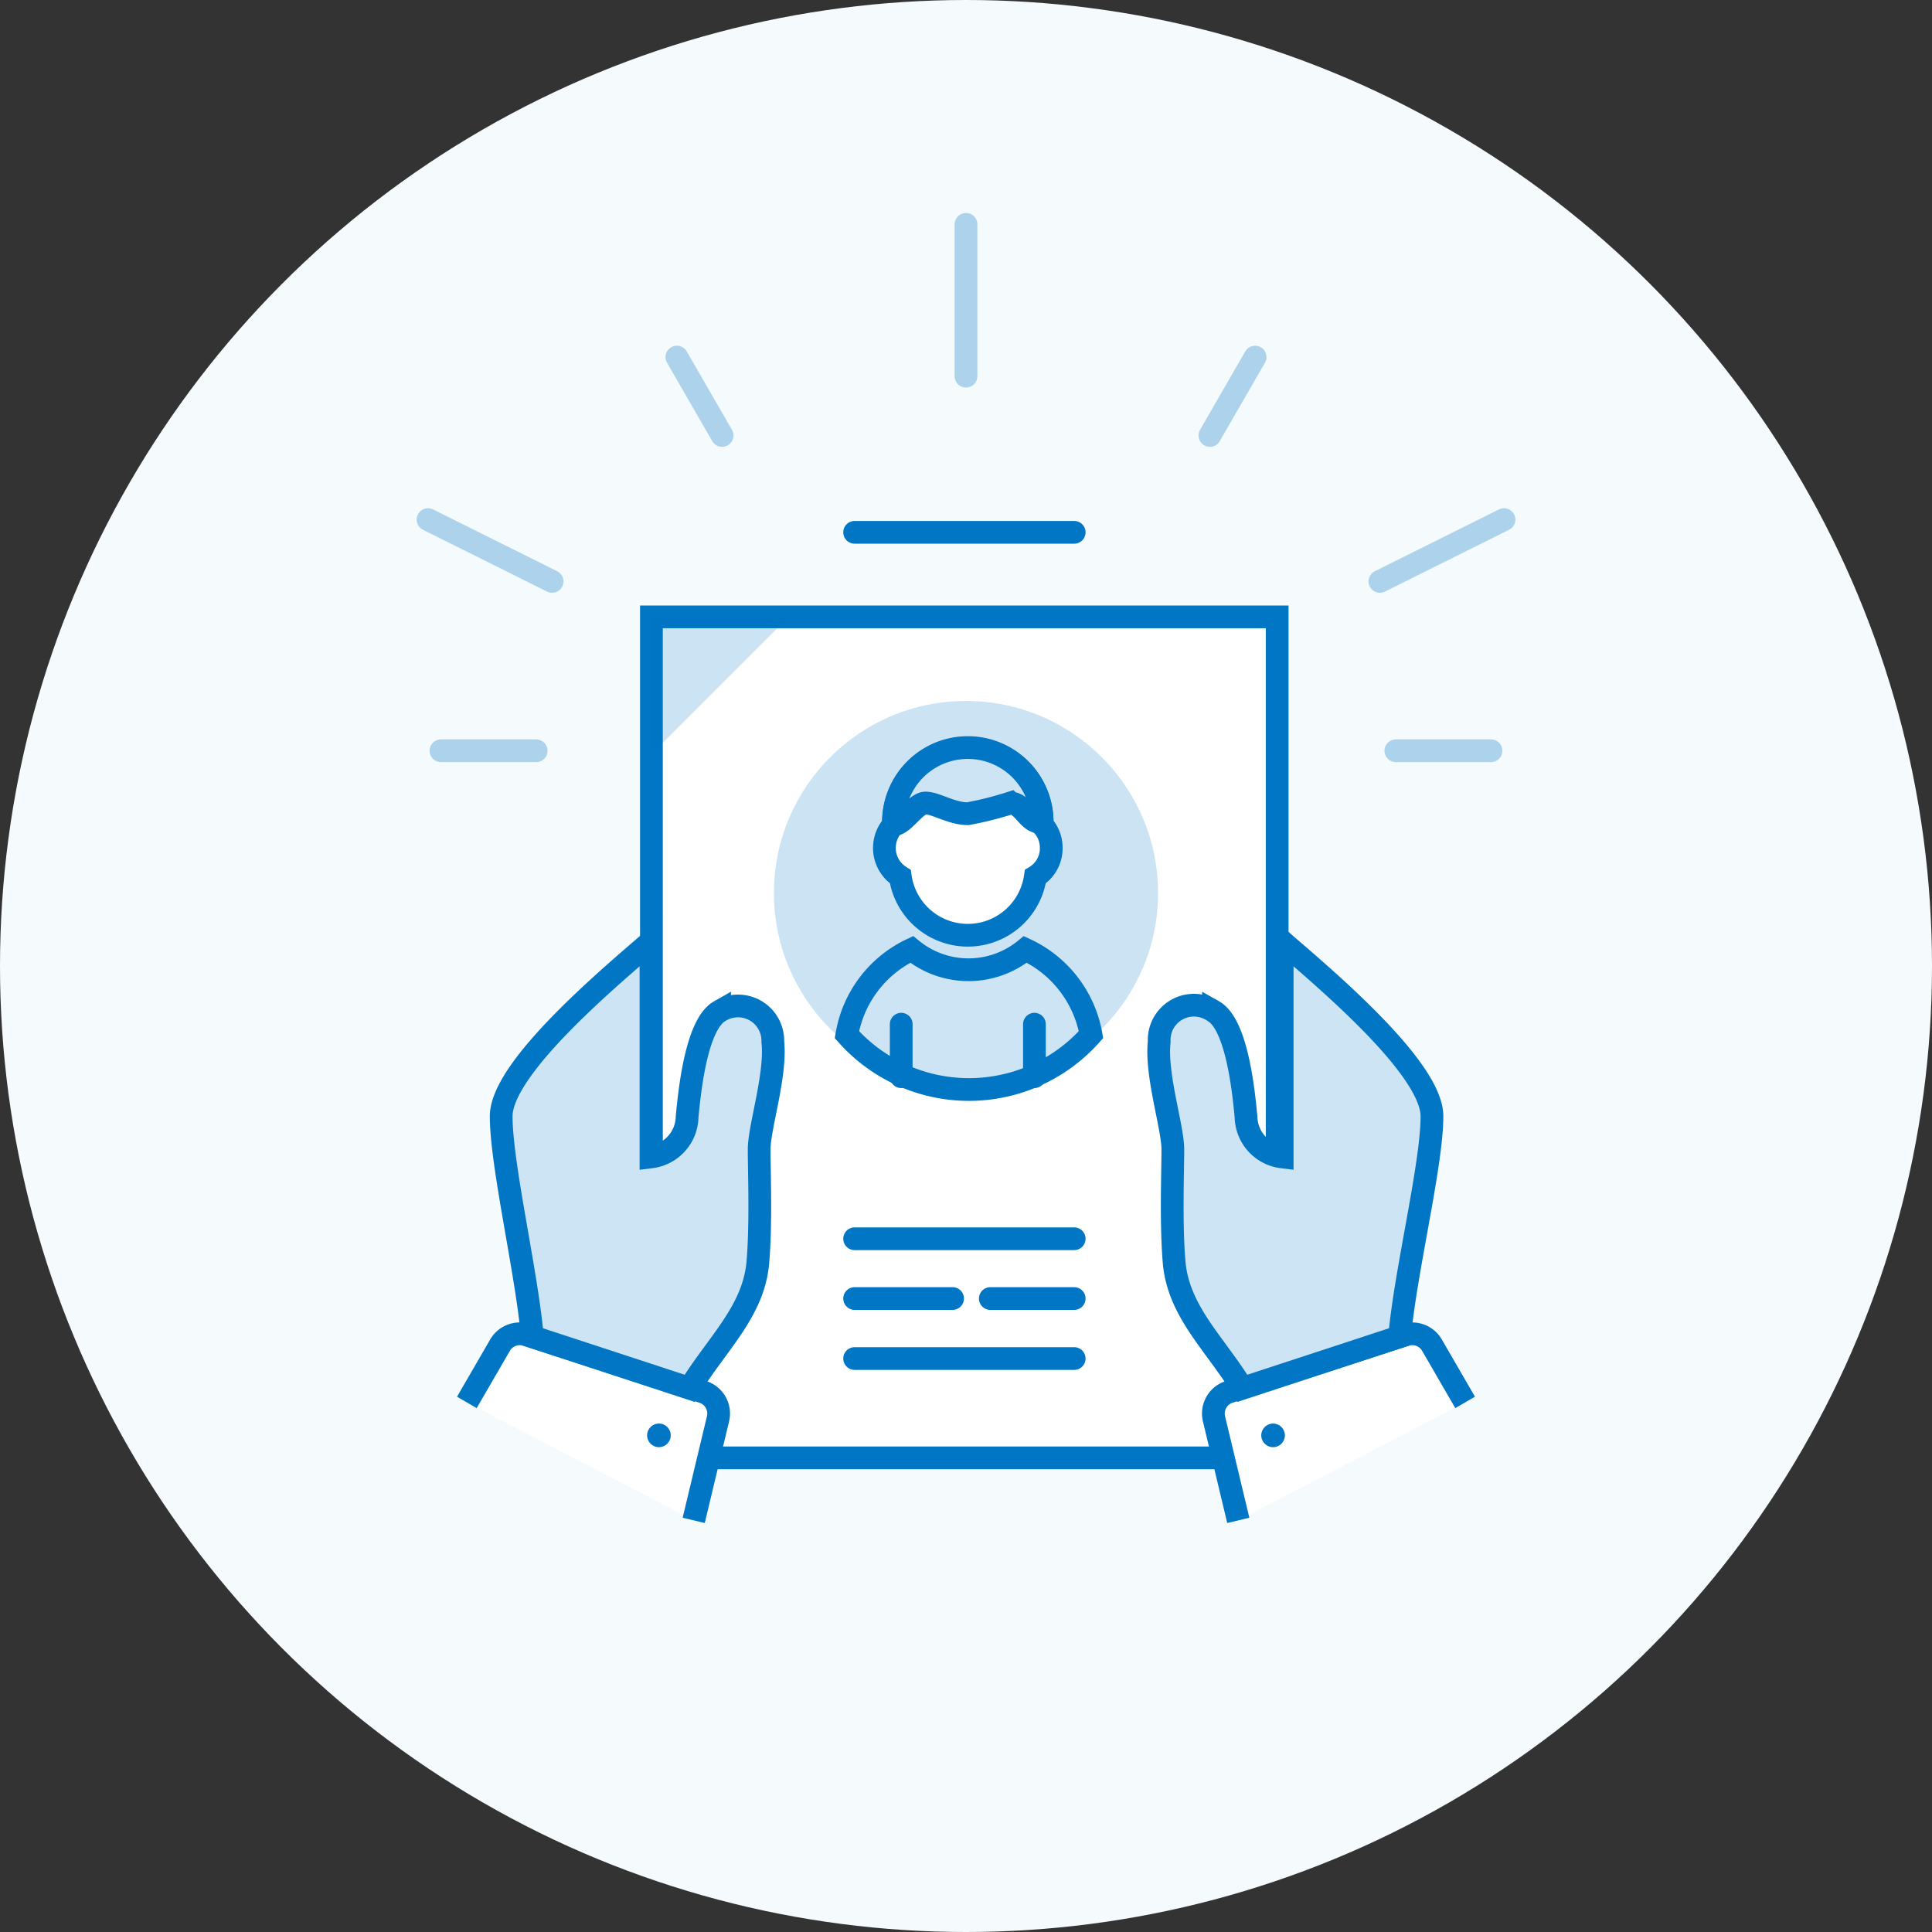 <svg xmlns="http://www.w3.org/2000/svg" viewBox="0 0 85 85"><rect x="0" y="0" width="85" height="85" fill="#333333" stroke="none"/><defs><style>.cls-1{fill:#f5fafd;}.cls-2{opacity:0.3;}.cls-3{fill:none;}.cls-3,.cls-4,.cls-7,.cls-8{stroke:#0076c4;stroke-miterlimit:10;}.cls-3,.cls-8{stroke-linecap:round;}.cls-4,.cls-8{fill:#fff;}.cls-5,.cls-6{fill:#0076c4;}.cls-5{opacity:0.2;}.cls-7{fill:#cce4f3;}</style></defs><g id="Layer_2" data-name="Layer 2"><g id="Layer_1-2" data-name="Layer 1"><circle class="cls-1" cx="42.5" cy="42.5" r="42.5"/><g class="cls-2"><line class="cls-3" x1="65.6" y1="33.03" x2="61.41" y2="33.03"/><line class="cls-3" x1="23.59" y1="33.03" x2="19.4" y2="33.03"/><line class="cls-3" x1="42.5" y1="16.55" x2="42.5" y2="9.87"/><line class="cls-3" x1="66.17" y1="22.86" x2="60.71" y2="25.58"/><line class="cls-3" x1="24.29" y1="25.58" x2="18.83" y2="22.86"/><line class="cls-3" x1="55.22" y1="15.71" x2="53.23" y2="19.16"/><line class="cls-3" x1="31.77" y1="19.16" x2="29.78" y2="15.71"/></g><rect class="cls-4" x="28.66" y="27.14" width="27.53" height="37"/><polygon class="cls-5" points="34.7 27.14 28.66 33.18 28.66 27.14 34.7 27.14"/><path class="cls-4" d="M20.54,61.7,22,59.18a1,1,0,0,1,1.17-.45l7.76,2.51a1,1,0,0,1,.66,1.18l-1.07,4.47"/><circle class="cls-6" cx="28.99" cy="63.15" r="0.52"/><path class="cls-7" d="M23.42,58.81c-.24-2.79-1.37-7.55-1.37-9.7s4.88-6.2,6.59-7.69V50.9a1.81,1.81,0,0,0,1.59-1.76c.11-1.17.41-4.07,1.43-4.65A1.53,1.53,0,0,1,34,45.83c.16,1.45-.6,3.76-.6,4.74s.09,3.3-.06,5c-.2,2.15-1.81,3.56-3,5.51Z"/><path class="cls-4" d="M64.46,61.7,63,59.18a1,1,0,0,0-1.17-.45l-7.76,2.51a1,1,0,0,0-.66,1.18l1.07,4.47"/><circle class="cls-6" cx="56.01" cy="63.15" r="0.52"/><path class="cls-7" d="M61.58,58.81C61.82,56,63,51.26,63,49.11s-4.88-6.2-6.59-7.69V50.9a1.81,1.81,0,0,1-1.59-1.76c-.11-1.17-.41-4.07-1.43-4.65A1.53,1.53,0,0,0,51,45.83c-.16,1.45.6,3.76.6,4.74s-.09,3.3.06,5c.2,2.15,1.81,3.56,3,5.51Z"/><line class="cls-3" x1="37.6" y1="54.5" x2="47.26" y2="54.5"/><line class="cls-3" x1="37.6" y1="57.13" x2="41.91" y2="57.13"/><line class="cls-3" x1="43.57" y1="57.13" x2="47.26" y2="57.13"/><line class="cls-3" x1="37.6" y1="59.77" x2="47.26" y2="59.77"/><line class="cls-3" x1="37.6" y1="23.42" x2="47.26" y2="23.42"/><circle class="cls-5" cx="42.5" cy="39.29" r="8.45"/><path class="cls-4" d="M46.25,37.29a1.46,1.46,0,0,0-.4-1v-.11a3.27,3.27,0,1,0-6.54,0v.11a1.49,1.49,0,0,0,.3,2.28,3,3,0,0,0,5.94,0A1.46,1.46,0,0,0,46.25,37.29Z"/><path class="cls-7" d="M45.85,36.16c-.59.12-.82-.83-1.4-.83a15.18,15.18,0,0,1-1.87.47c-.71,0-1.41-.47-1.86-.47s-1,1-1.41.94v-.11a3.27,3.27,0,1,1,6.54,0Z"/><path class="cls-7" d="M48,45.52a7.18,7.18,0,0,1-10.74,0,5.1,5.1,0,0,1,2.85-3.75,3.94,3.94,0,0,0,5,0A5.12,5.12,0,0,1,48,45.52Z"/><line class="cls-8" x1="39.65" y1="47.37" x2="39.65" y2="45.06"/><line class="cls-8" x1="45.51" y1="47.37" x2="45.51" y2="45.06"/></g></g></svg>